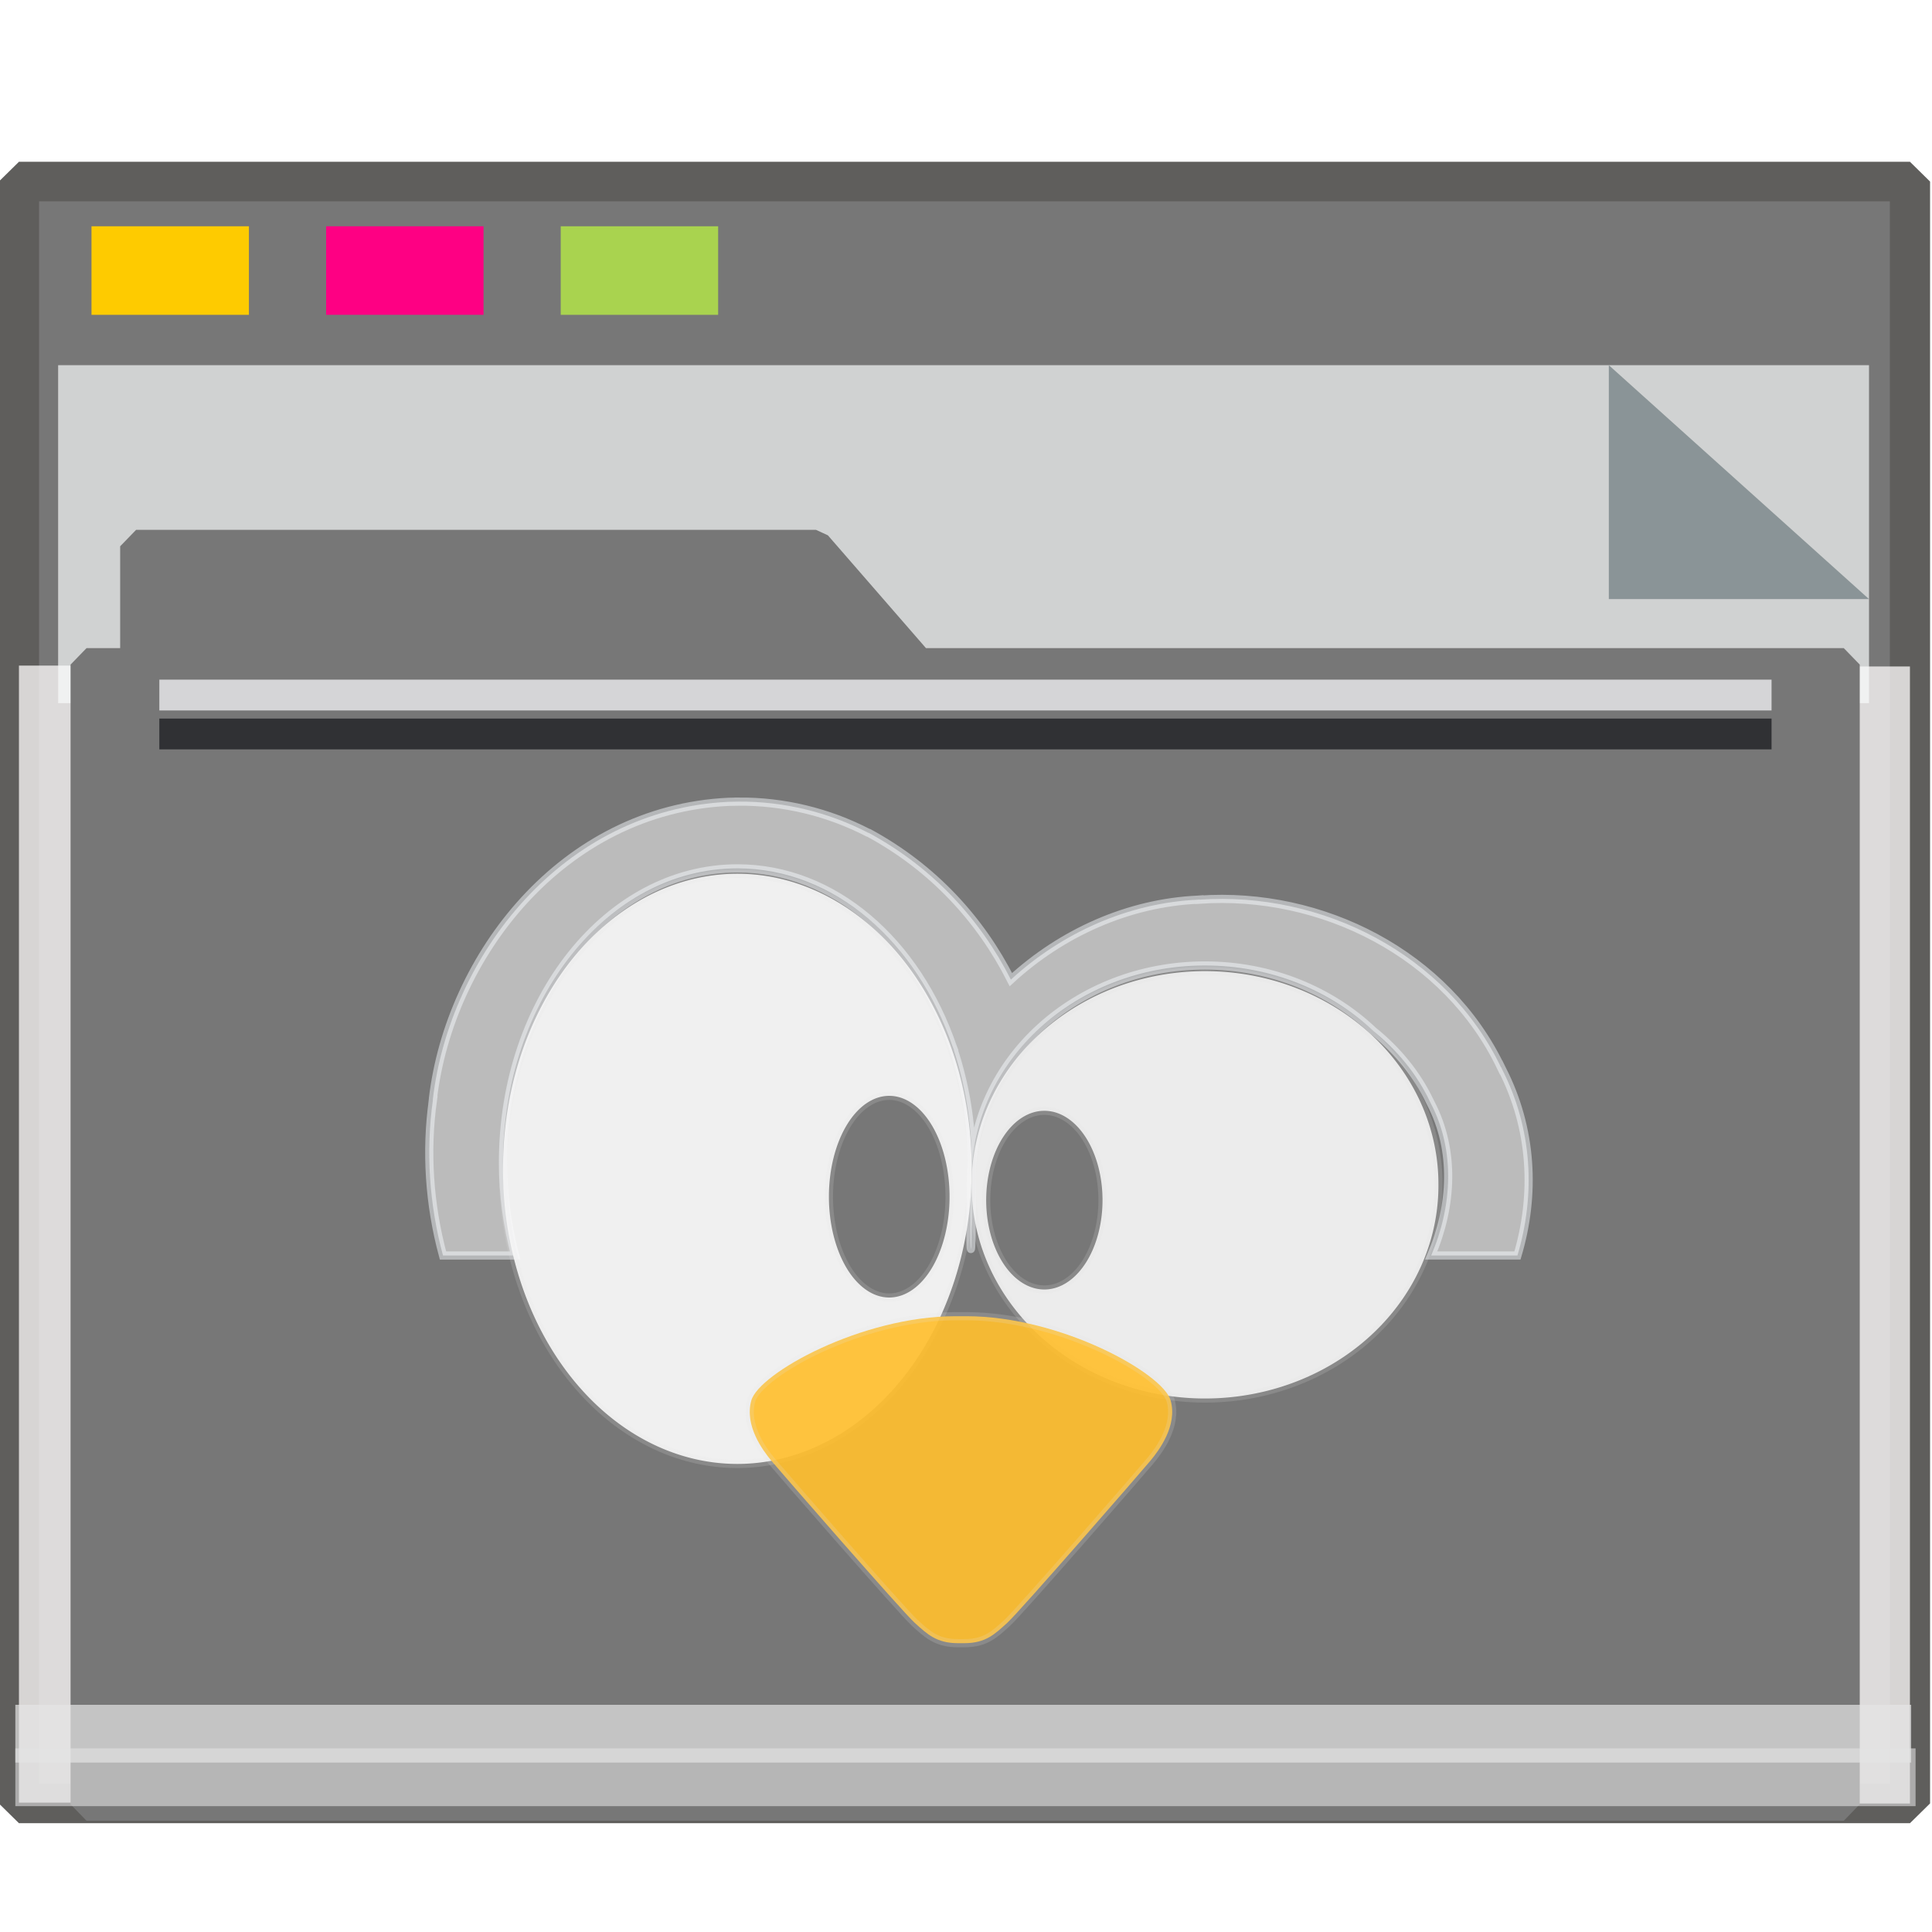 <?xml version="1.0" encoding="UTF-8" standalone="no"?>
<svg
   xmlns:dc="http://purl.org/dc/elements/1.1/"
   xmlns:cc="http://creativecommons.org/ns#"
   xmlns:rdf="http://www.w3.org/1999/02/22-rdf-syntax-ns#"
   xmlns:svg="http://www.w3.org/2000/svg"
   xmlns="http://www.w3.org/2000/svg"
   xmlns:sodipodi="http://sodipodi.sourceforge.net/DTD/sodipodi-0.dtd"
   xmlns:inkscape="http://www.inkscape.org/namespaces/inkscape"
   inkscape:version="1.0beta2 (2b71d25d45, 2019-12-03)"
   sodipodi:docname="folder-tux.svg"
   id="SVGRoot"
   version="1.1"
   viewBox="0 0 64 64"
   height="64px"
   width="64px">
  <sodipodi:namedview
     inkscape:document-rotation="0"
     inkscape:snap-global="false"
     inkscape:snap-to-guides="false"
     inkscape:snap-grids="false"
     inkscape:snap-page="true"
     inkscape:snap-object-midpoints="true"
     inkscape:grid-bbox="true"
     inkscape:lockguides="true"
     inkscape:window-maximized="1"
     inkscape:window-y="21"
     inkscape:window-x="0"
     inkscape:window-height="1027"
     inkscape:window-width="1920"
     units="px"
     inkscape:pagecheckerboard="false"
     inkscape:showpageshadow="false"
     showgrid="false"
     inkscape:current-layer="g972"
     inkscape:document-units="px"
     inkscape:cy="38.493342"
     inkscape:cx="32"
     inkscape:zoom="15.840402"
     inkscape:pageshadow="2"
     inkscape:pageopacity="0.0"
     borderopacity="1.0"
     bordercolor="#666666"
     pagecolor="#E5E5E5"
     id="base" />
  <defs
     id="defs2">
    <linearGradient
       id="linearGradient4314-5">
      <stop
         id="stop4316-5"
         offset="0"
         style="stop-color:#ff4b00;stop-opacity:1" />
      <stop
         id="stop4318-8"
         offset="1"
         style="stop-color:#ff5500;stop-opacity:1" />
    </linearGradient>
    <linearGradient
       id="linearGradient10433-4">
      <stop
         id="stop10435-7"
         style="stop-color:#d99600;stop-opacity:1"
         offset="0" />
      <stop
         id="stop10437-6"
         style="stop-color:#dfa800;stop-opacity:1"
         offset="1" />
    </linearGradient>
    <filter
       id="filter10487-8"
       style="color-interpolation-filters:sRGB">
      <feGaussianBlur
         id="feGaussianBlur10489-9"
         stdDeviation="1.342" />
    </filter>
  </defs>
  <g
     inkscape:label="Layer 1"
     inkscape:groupmode="layer"
     id="layer1">
    <g
       transform="matrix(0.984,0,0,0.963,-3.199,-18.562)"
       id="g938">
      <g
         transform="matrix(0.995,0,0,1,0.645,-1.038)"
         id="g1521">
        <g
           id="g852">
          <rect
             style="opacity:1;fill:#777777;fill-opacity:1;fill-rule:nonzero;stroke:#5f5e5c;stroke-width:1.361;stroke-linecap:square;stroke-linejoin:bevel;stroke-miterlimit:4;stroke-dasharray:none;stroke-opacity:1;paint-order:markers stroke fill"
             id="rect817"
             width="63.981"
             height="55.79"
             x="3.26"
             y="26.559" />
          <rect
             y="-67.24"
             x="43.239"
             height="1.928"
             width="39.113"
             id="rect1500"
             style="opacity:1;fill:#fefbfb;fill-opacity:0.755;fill-rule:nonzero;stroke:none;stroke-width:0.069;stroke-linecap:square;stroke-linejoin:bevel;stroke-miterlimit:4;stroke-dasharray:none;stroke-opacity:0.796;paint-order:markers stroke fill"
             transform="rotate(90)" />
          <rect
             transform="rotate(90)"
             style="opacity:1;fill:#fefbfb;fill-opacity:0.755;fill-rule:nonzero;stroke:none;stroke-width:0.081;stroke-linecap:square;stroke-linejoin:bevel;stroke-miterlimit:4;stroke-dasharray:none;stroke-opacity:0.796;paint-order:markers stroke fill"
             id="rect1498"
             width="39.113"
             height="2.615"
             x="43.209"
             y="-5.875" />
          <g
             id="g851"
             transform="matrix(0.267,0,0,0.377,-8.229,12.423)"
             style="opacity:0.693">
            <path
               id="rect831"
               d="M 47.996,54.25 H 277.469 V 85.091 H 47.996 Z"
               style="opacity:1;fill:#f8fafa;fill-opacity:1;fill-rule:nonzero;stroke:none;stroke-width:0.67;stroke-linecap:square;stroke-linejoin:bevel;stroke-miterlimit:4;stroke-dasharray:none;stroke-opacity:0.796;paint-order:markers stroke fill"
               inkscape:connector-curvature="0" />
            <path
               sodipodi:nodetypes="cccc"
               inkscape:connector-curvature="0"
               id="path1496"
               d="M 277.469,75.592 244.5,54.25 v 21.342 z"
               style="opacity:1;fill:#93a2a5;fill-opacity:1;fill-rule:nonzero;stroke:none;stroke-width:0.211;stroke-linecap:square;stroke-linejoin:bevel;stroke-miterlimit:4;stroke-dasharray:none;stroke-opacity:0.796;paint-order:markers stroke fill" />
          </g>
          <g
             transform="matrix(0.929,0,0,0.974,2.527,4.016)"
             style="fill:#777777;fill-opacity:1;stroke:#777777;stroke-width:1.162;stroke-miterlimit:4;stroke-dasharray:none;stroke-opacity:1"
             id="g1484">
            <path
               inkscape:connector-curvature="0"
               d="m 5.056,36.026 h 24.762 l 3.746,4.178 H 5.056 Z M 3.25,40.204 h 64 v 40.251 h -64 z"
               style="opacity:1;fill:#777777;fill-opacity:1;fill-rule:nonzero;stroke:#777777;stroke-width:1.162;stroke-linecap:square;stroke-linejoin:bevel;stroke-miterlimit:4;stroke-dasharray:none;stroke-opacity:1;paint-order:markers stroke fill"
               id="rect821"
               sodipodi:nodetypes="cccccccccc" />
          </g>
          <rect
             y="28.097"
             x="5.715"
             height="3.046"
             width="5.326"
             id="rect825"
             style="opacity:1;fill:#ffcc00;fill-opacity:0.993;fill-rule:nonzero;stroke:none;stroke-width:0.477;stroke-linecap:square;stroke-linejoin:bevel;stroke-miterlimit:4;stroke-dasharray:none;stroke-opacity:1;paint-order:markers stroke fill" />
          <rect
             style="opacity:1;fill:#ff0084;fill-opacity:0.993;fill-rule:nonzero;stroke:none;stroke-width:0.477;stroke-linecap:square;stroke-linejoin:bevel;stroke-miterlimit:4;stroke-dasharray:none;stroke-opacity:1;paint-order:markers stroke fill"
             id="rect827"
             width="5.326"
             height="3.046"
             x="13.653"
             y="28.097" />
          <rect
             y="28.097"
             x="21.591"
             height="3.046"
             width="5.326"
             id="rect829"
             style="opacity:1;fill:#aad450;fill-opacity:0.993;fill-rule:nonzero;stroke:none;stroke-width:0.477;stroke-linecap:square;stroke-linejoin:bevel;stroke-miterlimit:4;stroke-dasharray:none;stroke-opacity:1;paint-order:markers stroke fill" />
          <rect
             y="78.957"
             x="3.138"
             height="1.987"
             width="64.144"
             id="rect855"
             style="opacity:0.704;fill:#E5E5E5;fill-opacity:0.997;fill-rule:nonzero;stroke:none;stroke-width:0.09;stroke-linecap:square;stroke-linejoin:bevel;stroke-miterlimit:4;stroke-dasharray:none;stroke-opacity:0.796;paint-order:markers stroke fill" />
          <rect
             style="opacity:0.597;fill:#E5E5E5;fill-opacity:0.969;fill-rule:nonzero;stroke:none;stroke-width:0.09;stroke-linecap:square;stroke-linejoin:bevel;stroke-miterlimit:4;stroke-dasharray:none;stroke-opacity:0.796;paint-order:markers stroke fill"
             id="rect853"
             width="64.293"
             height="1.987"
             x="3.138"
             y="80.456" />
          <rect
             y="43.692"
             x="8.01"
             height="1.06"
             width="54.548"
             id="rect1504"
             style="opacity:0.704;fill:#fcfdff;fill-opacity:1;fill-rule:nonzero;stroke:none;stroke-width:0.061;stroke-linecap:square;stroke-linejoin:bevel;stroke-miterlimit:4;stroke-dasharray:none;stroke-opacity:0.796;paint-order:markers stroke fill" />
          <rect
             style="opacity:0.597;fill:#000207;fill-opacity:1;fill-rule:nonzero;stroke:none;stroke-width:0.061;stroke-linecap:square;stroke-linejoin:bevel;stroke-miterlimit:4;stroke-dasharray:none;stroke-opacity:0.796;paint-order:markers stroke fill"
             id="rect1523"
             width="54.548"
             height="1.06"
             x="8.01"
             y="45.031" />
          <g
             style="fill:#E5E5E5"
             transform="matrix(0.799,0,0,0.813,16.243,43.61)"
             id="g1126" />
          <g
             id="g943"
             style="display:inline;stroke:none"
             transform="matrix(0.407,0,0,0.414,79.362,45.598)">
            <g
               id="g972"
               transform="translate(10.429,0.294)">
              <path
                 sodipodi:nodetypes="cccccccccssccccccscccccccccccccccc"
                 style="color:#E5E5E5;font-style:normal;font-variant:normal;font-weight:normal;font-stretch:normal;font-size:medium;line-height:normal;font-family:AlArabiya;-inkscape-font-specification:AlArabiya;text-indent:0;text-align:start;text-decoration:none;text-decoration-line:none;letter-spacing:normal;word-spacing:normal;text-transform:none;writing-mode:lr-tb;direction:ltr;text-anchor:start;display:inline;overflow:visible;visibility:visible;opacity:0.918;fill:#E5E5E5;fill-opacity:0.682;stroke:#f7fbff;stroke-width:0.68;stroke-miterlimit:4;stroke-dasharray:none;stroke-opacity:0.525;marker:none;enable-background:accumulate"
                 id="path3562"
                 d="m -137.637,5.238 c -0.252,0.002 -0.508,0.005 -0.76,0.016 -0.006,-1.24e-5 -0.011,-1.24e-5 -0.016,0 -13.846,0.65 -23.187,12.837 -24.586,24.677 -0.003,0.015 0.003,0.032 0,0.047 -0.003,0.021 -0.014,0.042 -0.016,0.063 h 0.016 c -0.598,4.232 -0.307,8.675 0.839,12.91 h 6 c -0.65,-2.436 -1.013,-5.045 -1.013,-7.756 0,-13.486 8.731,-24.411 19.488,-24.411 8.043,0 14.933,6.117 17.905,14.838 0.01,0.027 0.023,0.051 0.032,0.078 0.019,0.053 0.044,0.103 0.063,0.157 -0.004,0.006 -0.012,0.01 -0.016,0.016 0.95,2.876 1.488,6.016 1.488,9.322 -0.258,8.571 0.069,10.113 0,1.347 0,-9.767 8.678,-17.689 19.393,-17.689 5.496,0 10.465,2.09 13.995,5.437 1.991,1.605 3.637,3.594 4.718,5.891 0.02,0.042 0.041,0.084 0.063,0.125 2.047,3.917 1.792,8.552 0.032,12.644 h 7.172 c 1.496,-5.021 1.276,-10.505 -1.298,-15.511 -0.021,-0.04 -0.026,-0.085 -0.047,-0.125 l -0.016,0.016 c -4.501,-9.432 -14.904,-14.655 -25.077,-13.945 v -0.016 c -0.037,0.002 -0.073,0.014 -0.111,0.016 -5.839,0.264 -11.355,2.783 -15.562,6.643 -2.522,-4.98 -6.457,-9.295 -11.81,-12.19 -0.021,-0.005 -0.042,-0.011 -0.063,-0.016 -3.306,-1.711 -7.035,-2.618 -10.813,-2.585 z"
                 inkscape:connector-curvature="0" />
              <path
                 inkscape:connector-curvature="0"
                 id="path3564"
                 d="m -98.254,19.332 a 19.402,17.686 0 0 0 -19.959,17.686 19.402,17.686 0 1 0 38.803,0 19.402,17.686 0 0 0 -18.844,-17.686 z m -13.78,11.597 a 4.836,7.423 0 0 1 4.701,7.424 4.836,7.423 0 1 1 -9.672,0 4.836,7.423 0 0 1 4.971,-7.424 z"
                 style="color:#E5E5E5;display:inline;overflow:visible;visibility:visible;opacity:0.918;fill:#f7f7f7;fill-opacity:1;stroke:#E5E5E5;stroke-width:0.68;stroke-linecap:round;stroke-linejoin:round;stroke-miterlimit:4;stroke-dasharray:none;stroke-dashoffset:0;stroke-opacity:0.188;marker:none;enable-background:accumulate" />
              <path
                 inkscape:connector-curvature="0"
                 id="path3572"
                 d="m -137.145,11.241 a 19.478,24.418 0 0 0 -20.025,24.433 19.479,24.419 0 1 0 38.957,0 19.478,24.418 0 0 0 -18.932,-24.433 z m 12.222,18.446 a 5.015,8.376 0 0 1 4.874,8.379 5.015,8.376 0 1 1 -10.03,0 5.015,8.376 0 0 1 5.157,-8.379 z"
                 style="color:#E5E5E5;display:inline;overflow:visible;visibility:visible;opacity:0.918;fill:#fbfbfb;fill-opacity:1;stroke:#E5E5E5;stroke-width:0.68;stroke-miterlimit:4;stroke-dasharray:none;stroke-opacity:0.188;marker:none;enable-background:accumulate" />
              <path
                 style="color:#E5E5E5;display:inline;overflow:visible;visibility:visible;fill:none;stroke:none;stroke-width:1.046;stroke-opacity:1;marker:none;enable-background:accumulate"
                 id="path3586"
                 d="m -118.237,34.749 a 20.22,25.348 0 1 1 -40.44,0 20.22,25.348 0 1 1 40.44,0 z"
                 inkscape:connector-curvature="0" />
              <path
                 style="color:#E5E5E5;display:inline;overflow:visible;visibility:visible;fill:none;stroke:none;stroke-width:1.046;stroke-linecap:round;stroke-linejoin:round;stroke-miterlimit:4;stroke-dasharray:none;stroke-dashoffset:0;stroke-opacity:1;marker:none;enable-background:accumulate"
                 id="path3592"
                 d="m -77.955,36.144 a 20.14,18.359 0 1 1 -40.281,0 20.14,18.359 0 1 1 40.281,0 z"
                 inkscape:connector-curvature="0" />
              <path
                 style="opacity:0.918;fill:#ffbf2f;fill-opacity:1;stroke:#E5E5E5;stroke-width:0.68;stroke-miterlimit:4;stroke-dasharray:none;stroke-opacity:0.194"
                 id="path3594"
                 d="m -119.542,47.995 c -7.836,0 -16.354,4.74 -16.987,7.004 -0.582,2.083 0.951,4.139 1.662,4.998 0.717,0.867 10.891,12.544 11.921,13.474 1.03,0.931 1.805,1.692 3.596,1.692 0.821,0 -0.291,0 0.527,0 1.791,0 2.541,-0.762 3.571,-1.692 1.03,-0.931 11.188,-12.608 11.905,-13.474 0.711,-0.859 2.26,-2.915 1.678,-4.998 -0.633,-2.264 -9.151,-7.004 -16.987,-7.004 z"
                 inkscape:connector-curvature="0" />
              <path
                 style="fill:none;stroke:none;filter:url(#filter10487-8)"
                 id="path3596"
                 d="m 190.469,146.406 c -10.072,1.021 -21.939,3.591 -28.469,11.781 1.071,6.926 8.092,10.769 11.805,16.202 6.014,6.001 10.155,14.787 18.132,18.205 6.978,-0.235 9.579,-8.399 14.281,-12.281 5.247,-7.495 14.344,-13.174 16.875,-22.188 -1.914,-4.692 -8.203,-5.61 -12.125,-8.062 -6.545,-2.581 -13.396,-4.009 -20.5,-3.656 z"
                 inkscape:connector-curvature="0"
                 transform="matrix(0.526,0,0,0.52,-220.406,-26.56)" />
              <path
                 style="fill:none;stroke:none;stroke-width:1.57;stroke-miterlimit:4;stroke-dasharray:none;stroke-opacity:1"
                 id="path3604"
                 d="m -119.616,47.541 c -8.134,0 -16.977,4.92 -17.634,7.27 -0.604,2.162 0.988,4.297 1.726,5.188 0.745,0.9 11.306,13.021 12.375,13.987 1.069,0.966 1.874,1.757 3.733,1.757 0.853,0 -0.302,0 0.547,0 1.859,0 2.638,-0.791 3.707,-1.757 1.069,-0.966 11.614,-13.088 12.358,-13.987 0.738,-0.891 2.346,-3.026 1.742,-5.188 -0.657,-2.35 -9.499,-7.27 -17.634,-7.27 z"
                 inkscape:connector-curvature="0" />
            </g>
          </g>
        </g>
      </g>
    </g>
  </g>
</svg>
